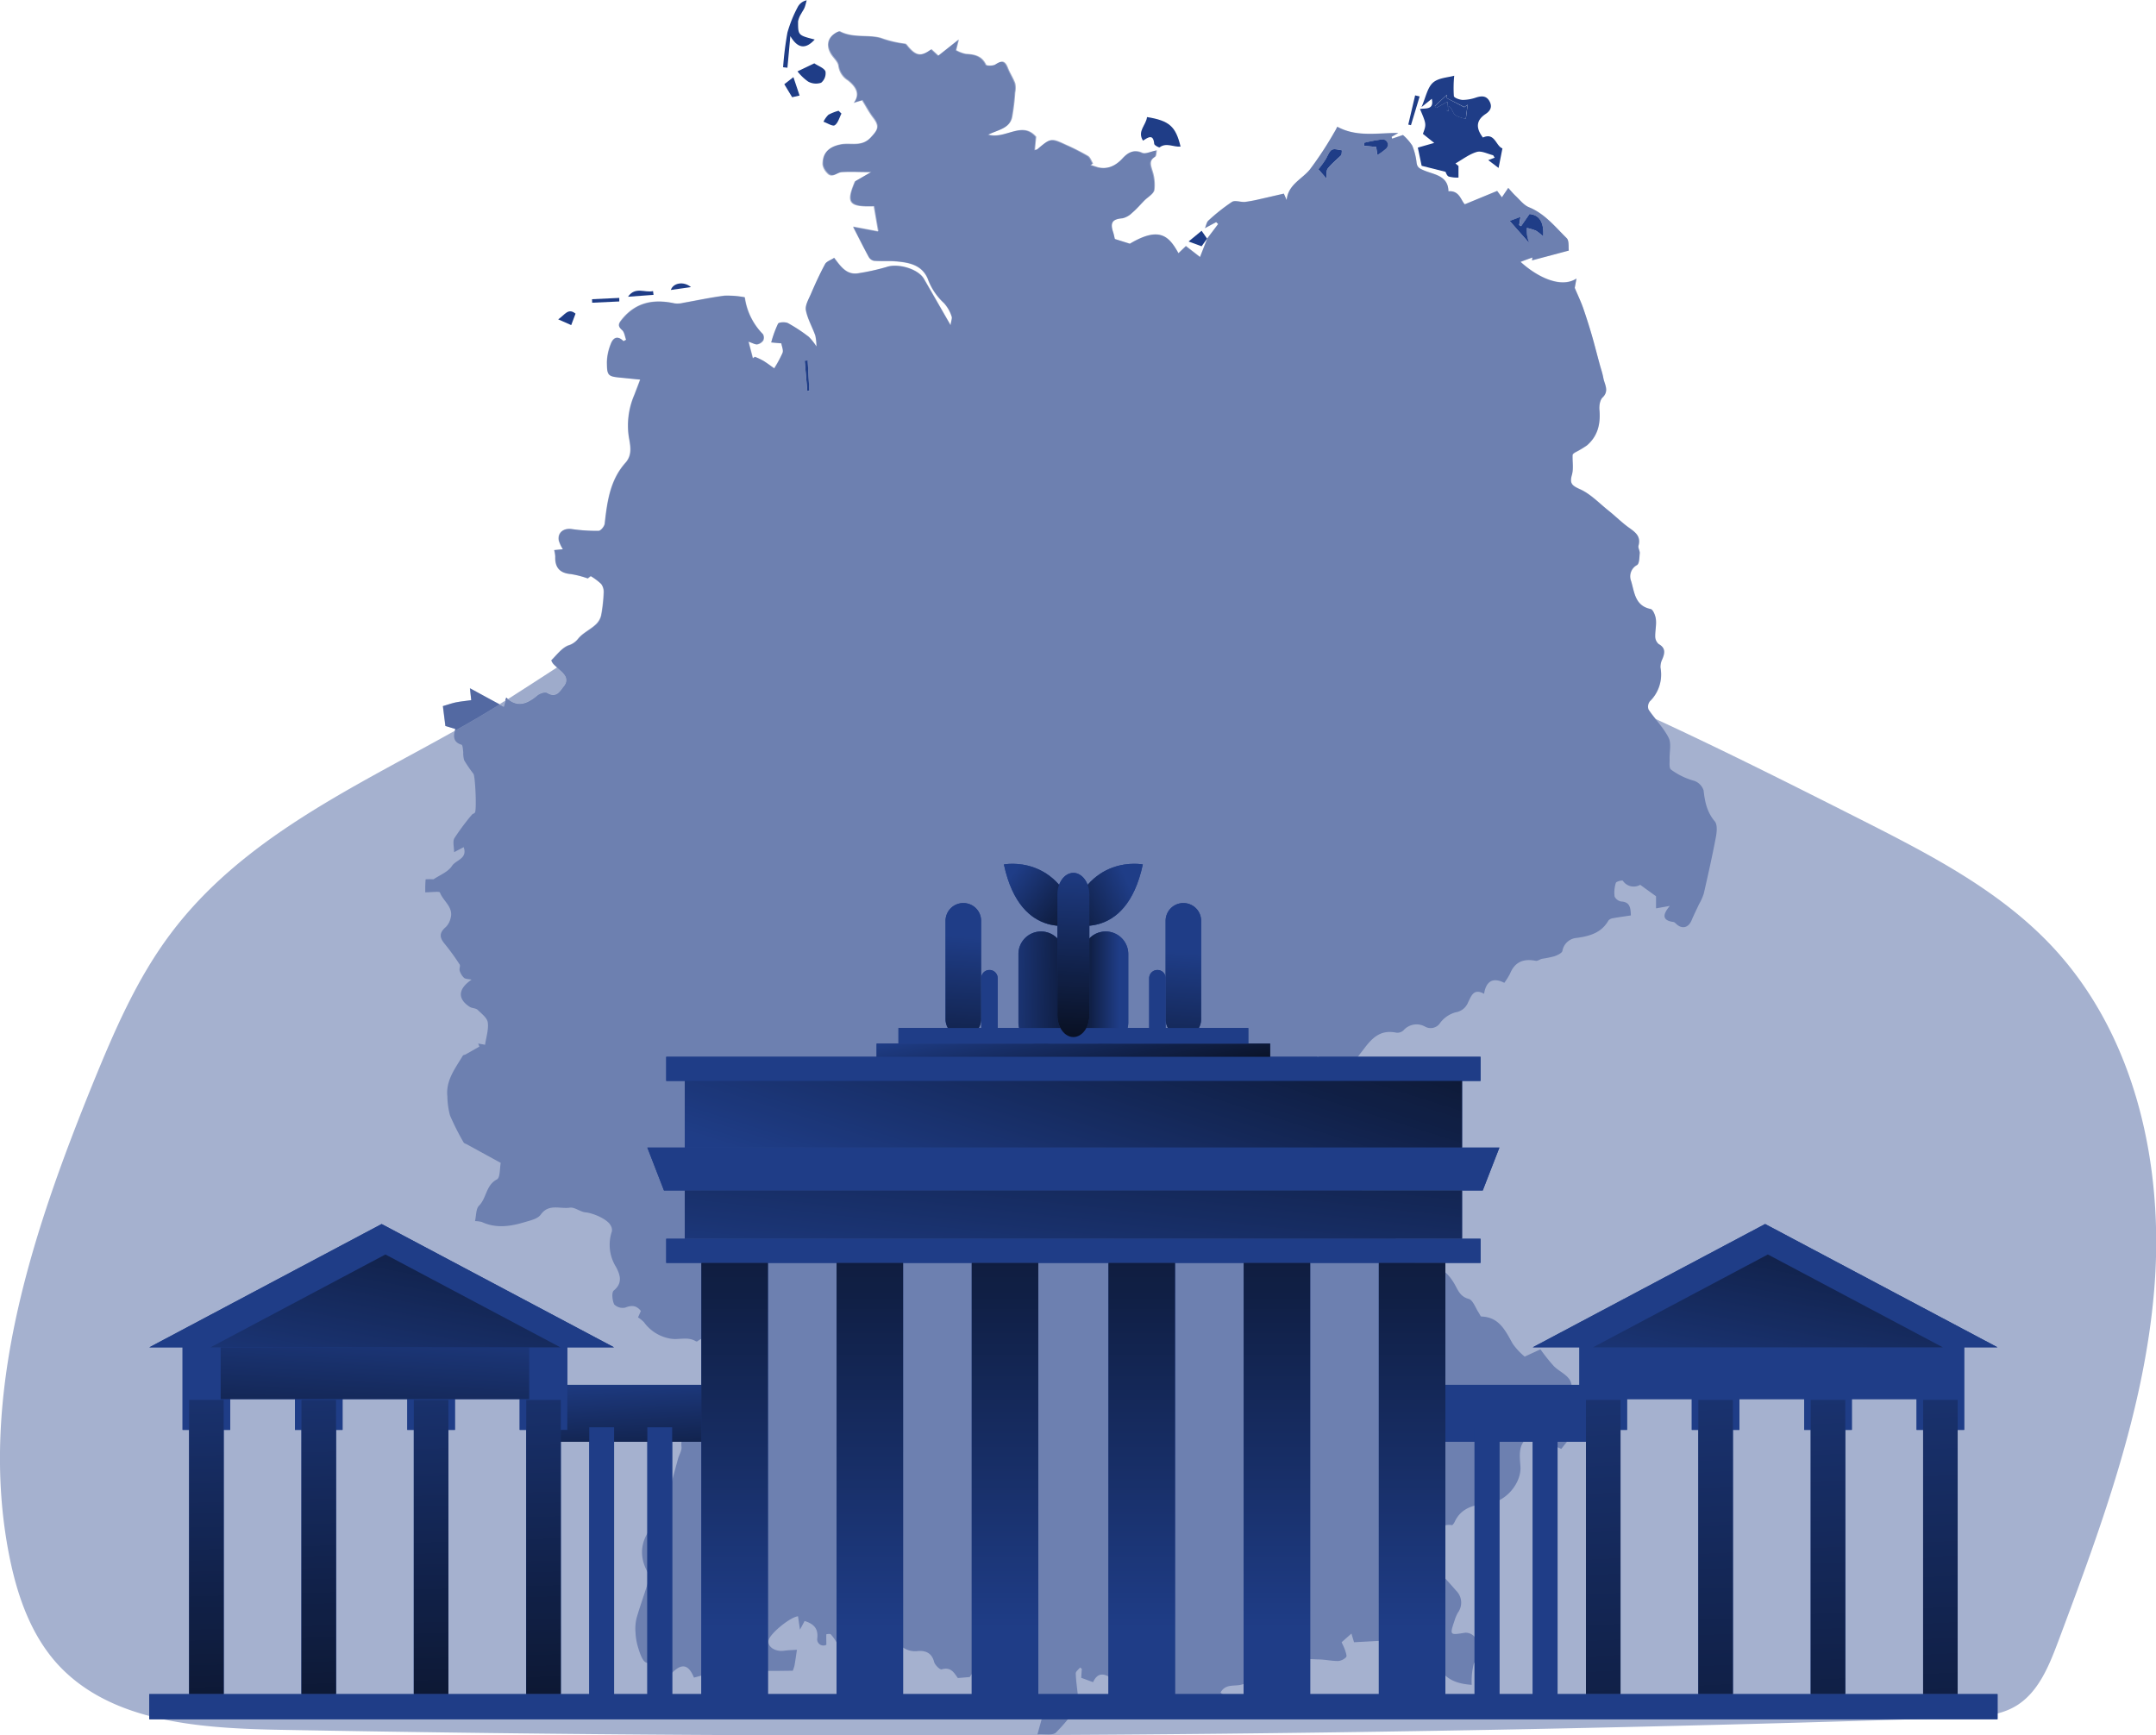 <svg id="Layer_1" data-name="Layer 1" xmlns="http://www.w3.org/2000/svg" xmlns:xlink="http://www.w3.org/1999/xlink" viewBox="0 0 496.87 399.98"><defs><linearGradient id="linear-gradient" x1="242.66" y1="216.52" x2="238.48" y2="273.19" gradientUnits="userSpaceOnUse"><stop offset="0" stop-color="#010101" stop-opacity="0"/><stop offset="0.95" stop-color="#010101"/></linearGradient><linearGradient id="linear-gradient-2" x1="293.09" y1="220.24" x2="288.92" y2="276.9" xlink:href="#linear-gradient"/><linearGradient id="linear-gradient-3" x1="278" y1="228.45" x2="263.62" y2="228.45" xlink:href="#linear-gradient"/><linearGradient id="linear-gradient-4" x1="250.45" y1="228.28" x2="280.1" y2="228.82" xlink:href="#linear-gradient"/><linearGradient id="linear-gradient-5" x1="253.34" y1="202.1" x2="276.95" y2="220.33" xlink:href="#linear-gradient"/><linearGradient id="linear-gradient-6" x1="280.35" y1="204.64" x2="254" y2="216.94" xlink:href="#linear-gradient"/><linearGradient id="linear-gradient-7" x1="147.35" y1="316.31" x2="149.69" y2="358.04" xlink:href="#linear-gradient"/><linearGradient id="linear-gradient-8" x1="45.57" y1="291.98" x2="50.84" y2="462.41" xlink:href="#linear-gradient"/><linearGradient id="linear-gradient-9" x1="71.44" y1="291.18" x2="76.71" y2="461.61" xlink:href="#linear-gradient"/><linearGradient id="linear-gradient-10" x1="97.31" y1="290.38" x2="102.58" y2="460.81" xlink:href="#linear-gradient"/><linearGradient id="linear-gradient-11" x1="123.19" y1="289.58" x2="128.46" y2="460.01" xlink:href="#linear-gradient"/><linearGradient id="linear-gradient-12" x1="87.24" y1="301.24" x2="83.29" y2="369.32" xlink:href="#linear-gradient"/><linearGradient id="linear-gradient-13" x1="443.2" y1="279.19" x2="455.49" y2="518.14" xlink:href="#linear-gradient"/><linearGradient id="linear-gradient-14" x1="417.37" y1="280.52" x2="429.66" y2="519.47" xlink:href="#linear-gradient"/><linearGradient id="linear-gradient-15" x1="391.54" y1="281.85" x2="403.84" y2="520.8" xlink:href="#linear-gradient"/><linearGradient id="linear-gradient-16" x1="365.7" y1="283.18" x2="378" y2="522.13" xlink:href="#linear-gradient"/><linearGradient id="linear-gradient-17" x1="237.32" y1="286.46" x2="272.46" y2="175.18" xlink:href="#linear-gradient"/><linearGradient id="linear-gradient-18" x1="244.47" y1="306.18" x2="256.77" y2="194.91" xlink:href="#linear-gradient"/><linearGradient id="linear-gradient-19" x1="169.31" y1="376.02" x2="169.31" y2="209.11" xlink:href="#linear-gradient"/><linearGradient id="linear-gradient-20" x1="200.46" y1="376.02" x2="200.46" y2="209.11" xlink:href="#linear-gradient"/><linearGradient id="linear-gradient-21" x1="231.61" y1="376.02" x2="231.61" y2="209.11" xlink:href="#linear-gradient"/><linearGradient id="linear-gradient-22" x1="325.43" y1="376.02" x2="325.43" y2="209.11" xlink:href="#linear-gradient"/><linearGradient id="linear-gradient-23" x1="294.28" y1="376.02" x2="294.28" y2="209.11" xlink:href="#linear-gradient"/><linearGradient id="linear-gradient-24" x1="263.12" y1="376.02" x2="263.12" y2="209.11" xlink:href="#linear-gradient"/><linearGradient id="linear-gradient-25" x1="244.65" y1="231.19" x2="251.68" y2="263.69" xlink:href="#linear-gradient"/><linearGradient id="linear-gradient-26" x1="84.78" y1="331.72" x2="104.11" y2="230.69" xlink:href="#linear-gradient"/><linearGradient id="linear-gradient-27" x1="403.38" y1="331.72" x2="422.7" y2="230.69" xlink:href="#linear-gradient"/><linearGradient id="linear-gradient-28" x1="268.52" y1="199.7" x2="265.67" y2="255.71" xlink:href="#linear-gradient"/></defs><title>Germany</title><path d="M135.2,163l1.31-.84c-.13.53-.25,1-.35,1.37C135.85,163.37,135.51,163.21,135.2,163Z" transform="translate(-20.08 -0.68)" fill="#1f3d87" opacity="0.43" style="isolation:isolate"/><path d="M150,158.81c-.94,1.22-1.75,2.81-3.84,1.53-.47-.28-1.69.12-2.25.59-2.15,1.78-4.33,2.84-6.77.88,3.84-2.44,7.61-4.9,11.33-7.31.22.22.47.41.68.63C150.27,156.16,151.2,157.28,150,158.81Z" transform="translate(-20.08 -0.68)" fill="#1f3d87" opacity="0.43" style="isolation:isolate"/><g id="VaARhh"><path d="M136.73,161.46a6.78,6.78,0,0,1-.22.72l.62-.37A4.17,4.17,0,0,1,136.73,161.46Zm-8,.59c-1.25.19-2.37.29-3.47.5s-2,.57-3.09.88c.16,1.31.35,2.84.57,4.58.59.16,1.37.41,2.27.66,0,.12-.06.28-.09.4.53-.28,1.06-.56,1.59-.87,3-1.68,5.9-3.43,8.74-5.18-2.19-1.18-4.34-2.34-6.84-3.71C128.52,160.68,128.61,161.34,128.68,162.05Z" transform="translate(-20.08 -0.68)" fill="#1f3d87" opacity="0.6"/><path d="M493.19,219c-12.23-13.14-28.61-21.5-44.62-29.61-15.44-7.8-31.07-15.67-46.92-23-.59-.72-1.16-1.46-1.66-2.21a2,2,0,0,1,.29-1.88,8.59,8.59,0,0,0,2.46-7.76,4.13,4.13,0,0,1,.44-2c.56-1.37.78-2.53-.85-3.43a2.41,2.41,0,0,1-.81-1.72c0-1.34.32-2.71.16-4-.09-.88-.66-2.28-1.22-2.37-3.62-.75-3.71-3.9-4.49-6.46a2.91,2.91,0,0,1,1.37-3.68c.56-.35.53-1.81.63-2.75,0-.56-.44-1.22-.28-1.72.59-2.24-.85-3.18-2.34-4.24s-3-2.59-4.59-3.84c-2.15-1.71-4.12-3.83-6.55-4.93-1.87-.84-2.44-1.31-1.87-3.34.4-1.4.09-3,.15-4.55,0-.22.38-.47.63-.62a25.6,25.6,0,0,0,2.65-1.56c2.46-2.1,3.15-4.84,2.93-8a4.19,4.19,0,0,1,.62-3c1.69-1.56.53-3,.25-4.55-.18-1.09-.56-2.12-.84-3.21-.59-2.1-1.12-4.25-1.71-6.34s-1.35-4.4-2.09-6.58c-.54-1.53-1.25-3-1.94-4.65l.41-2.15c-3.62,2.37-9.18-.44-12.89-3.84.84-.34,1.81-.69,2.72-1,0,.28-.07.65-.07.65,2.72-.71,5.46-1.43,8.46-2.24-.1-.78.12-2.28-.5-2.87-2.65-2.62-5-5.62-8.67-7.12-1.22-.5-2.13-1.74-3.16-2.68-.56-.56-1.09-1.18-1.62-1.78-.44.66-.9,1.31-1.46,2.16-.35-.47-.78-1.07-1.1-1.47l-7.45,3.09c-.91-.91-1.22-3.22-3.78-3-.06-3.65-3.31-3.84-5.62-4.8-1.06-.47-1.56-.69-1.71-1.81a15.23,15.23,0,0,0-1-3.93,11.86,11.86,0,0,0-2.15-2.44l-2.5.85c0-.13-.09-.29-.12-.41.4-.25.84-.47,1.56-.91-4.93,0-9.58,1-14.07-1.43a14.15,14.15,0,0,1-.75,1.37,79.13,79.13,0,0,1-5.59,8.52c-1.87,2.25-5,3.46-5.33,7-.22-.47-.41-1-.66-1.47l-5.43,1.25a34.65,34.65,0,0,1-3.52.66c-1,.09-2.28-.44-3,0a44.17,44.17,0,0,0-5.43,4.3c-.4.35-.5,1.09-.78,1.75,1-.56,1.81-1,2.59-1.4a5.88,5.88,0,0,0,.44.43c-.84,1.13-1.65,2.19-2.5,3.31v0c-.56,1.41-1.12,2.87-1.68,4.28l-3.25-2.53L291.67,59c-2.16-3.87-4.31-6.27-11.2-2.18L277,55.75c-.12-.43-.21-1-.4-1.59-.75-2.24-.16-3,2.15-3.18A4.82,4.82,0,0,0,281,49.73c1-.84,1.78-1.84,2.65-2.74s2.15-1.53,2.34-2.47a10.63,10.63,0,0,0-.5-4.52c-.37-1.25-.78-2.25.62-3.12.35-.19.28-1,.41-1.5-1.34.25-2.59.94-3.37.56-2-.9-3.37.1-4.4,1.22-1.62,1.78-3.46,2.65-5.74,2.15-.56-.18-1.12-.37-1.69-.53a3.39,3.39,0,0,1,.5-.34c-.37-.59-.62-1.44-1.15-1.75a46.88,46.88,0,0,0-5-2.56c-3.56-1.59-3.56-1.59-6.68,1.06-.09.07-.22.07-.56.13.09-1.06.19-2,.28-3.06-3.18-3.74-7.05.66-11-.5,2.37-1.15,4.9-1.4,5.49-4a48.4,48.4,0,0,0,.68-5.68,5.21,5.21,0,0,0,0-2.12c-.43-1.22-1.18-2.34-1.65-3.56-.65-1.65-1.34-1.81-2.84-.81-.53.34-2.06.34-2.21.06-1-2.06-2.66-2.37-4.65-2.49a7,7,0,0,1-2.22-.85l.6-2.46-4.68,3.71c-.69-.59-1.16-1.06-1.63-1.46-2.34,1.71-3.46,1.56-5.3-.57-.22-.28-.5-.71-.78-.71a24.53,24.53,0,0,1-5.62-1.35c-3-.81-6.36.07-9.33-1.49-.25-.1-.71.15-1,.34-1.87,1.12-2.21,3-.93,5,.56.84,1.5,1.65,1.62,2.56a4.64,4.64,0,0,0,2.18,3.37c2.25,1.78,2.66,3.43,1.35,5.18l1.93-.59c.91,1.46,1.59,2.77,2.47,3.93,1.62,2.09,1.18,2.84-.57,4.71-2.12,2.24-4.64,1.09-7,1.59-2.53.53-4.09,1.87-4,4.62a3.69,3.69,0,0,0,1,1.87c1.16,1.37,2.22-.06,3.34-.16,2.06-.15,4.15,0,6.77,0l-3.68,2.12c-2.09,4.93-1.47,5.93,4.37,5.74.31,1.78.62,3.62,1,5.84L216.66,53c1.41,2.71,2.47,4.86,3.62,6.95a1.81,1.81,0,0,0,1.22.88c1.56.12,3.15,0,4.71.09,3.09.25,6.21.69,7.64,4a14.2,14.2,0,0,0,3.75,5.64,8.48,8.48,0,0,1,1.78,3.09c.15.41-.13,1-.25,2-2.31-4-4.22-7.33-6.15-10.67-1.37-2.34-6-3.62-8.58-2.75a53.31,53.31,0,0,1-6.33,1.44c-2.87.59-4.25-1.53-5.78-3.53-.81.53-1.74.81-2.09,1.44-1.21,2.24-2.27,4.55-3.27,6.89-.53,1.22-1.34,2.59-1.16,3.72.38,2,1.5,3.9,2.19,5.86a12.6,12.6,0,0,1,.28,2.47,14.27,14.27,0,0,0-1.75-2.22,37.77,37.77,0,0,0-4.8-3.15c-.6-.31-2.1-.25-2.31.12a26.31,26.31,0,0,0-1.56,4.31c1.15.13,1.74.16,2.34.22.09.72.5,1.56.28,2.18a31.07,31.07,0,0,1-1.87,3.62c-.85-.59-1.66-1.21-2.53-1.74a12.75,12.75,0,0,0-1.94-.91,4.52,4.52,0,0,0-.46.34c-.29-1.15-.6-2.31-1-3.83,1,.34,1.53.68,2,.62a2.23,2.23,0,0,0,1.38-.9,1.65,1.65,0,0,0-.07-1.47,14.92,14.92,0,0,1-4.18-8.49,21,21,0,0,0-4.58-.37c-3.22.4-6.4,1.09-9.58,1.65a5.47,5.47,0,0,1-2,.13c-4.71-1-8.83-.35-12.07,3.62-.85,1-1.19,1.52-.07,2.52.57.5.66,1.5.94,2.25-.22.09-.41.22-.59.31-1.41-1.4-2.41-.78-2.94.63a12.85,12.85,0,0,0-.9,4.11c0,3.34.22,3.4,3.62,3.72,1.5.15,3,.31,4.05.4-.49,1.34-.93,2.47-1.37,3.59a17.79,17.79,0,0,0-1.28,9.36c.35,2.12,1,4.34-.75,6.24-3.55,4-4.21,9-4.77,14-.06.62-.91,1.65-1.4,1.68a39.87,39.87,0,0,1-6.18-.43c-1.91-.28-3.31.84-3,2.65a7.46,7.46,0,0,0,.94,2l-2,.19a6,6,0,0,1,.25,1.5c-.09,2.59,1.09,3.84,3.62,4.06a21.23,21.23,0,0,1,3.87,1,8.16,8.16,0,0,1,.69-.53,13.91,13.91,0,0,1,2.4,1.8,3.13,3.13,0,0,1,.59,2,37.61,37.61,0,0,1-.59,5.27,4.17,4.17,0,0,1-1.31,2.16c-1.28,1.15-3,1.93-4.06,3.24a4.57,4.57,0,0,1-2.28,1.53c-1.49.62-2.62,2.15-3.83,3.37-.1.06.25.69.5.94a9.47,9.47,0,0,0,.81.74c.22.22.47.41.68.63,1.13,1,2.06,2.15.85,3.68-.94,1.22-1.75,2.81-3.84,1.53-.47-.28-1.69.12-2.25.59-2.15,1.78-4.33,2.84-6.77.88l-.62.37c-.13.53-.25,1-.35,1.37-.31-.18-.65-.34-1-.53-2.84,1.75-5.74,3.5-8.74,5.18-.53.31-1.06.59-1.59.87-23.43,13.14-49.08,24.81-65.55,46.87-7.74,10.33-12.89,22.31-17.76,34.22-14.13,34.76-26.67,72.42-19.31,109.21,1.78,8.89,4.84,17.78,10.86,24.55C45.37,397.65,66,399,84.43,399.36q193.48,3.61,387-2.77c4.56-.16,9.36-.38,13.29-2.75,5.09-3.09,7.52-9.08,9.64-14.69,9.89-26.4,19.88-53.23,22.19-81.34S512.41,239.65,493.19,219ZM370.54,50.67c-.12.75-.22,1.34-.31,1.9a4.5,4.5,0,0,0,.44.22c.62-.9,1.21-1.81,1.9-2.81,2.22.22,3.4,1.87,3.15,5.18A10.63,10.63,0,0,0,374,53.85a10.77,10.77,0,0,0-2.09-.62c0,.62,0,1.25.09,1.87a11.13,11.13,0,0,0,.47,1.62c-1.69-1.9-3.12-3.59-4.5-5.11Zm-32-17.85a1.2,1.2,0,0,1,.94,2.09,9.39,9.39,0,0,1-2,1.5c-.12-.94-.22-1.59-.28-1.87-1.12-.1-2-.19-2.78-.25a5.08,5.08,0,0,0,0-.69A33.17,33.17,0,0,1,338.53,32.82Zm-12.82,4.37c1.18-2.34,1.15-2.37,3.65-1.87-.1.44,0,1-.28,1.25-1,1-2.13,1.87-3,3-.37.44-.19,1.31-.28,2.28-.59-.66-1.28-1.41-1.9-2.12A19.25,19.25,0,0,0,325.71,37.19ZM206.21,83.8c.12,2.31.25,4.65.37,7l-.46,0c-.19-2.34-.38-4.64-.6-7C205.77,83.84,206,83.8,206.21,83.8Z" transform="translate(-20.08 -0.68)" fill="#1f3d87" opacity="0.4" style="isolation:isolate"/><path d="M298.3,55.66l2.52-3.32-.46-.44-2.59,1.38c.29-.66.39-1.38.8-1.74a44.47,44.47,0,0,1,5.42-4.3c.71-.46,2,.07,3,0a30.32,30.32,0,0,0,3.52-.67c1.77-.38,3.53-.81,5.44-1.24l.66,1.47c.33-3.53,3.45-4.76,5.31-7a83.51,83.51,0,0,0,5.61-8.52c.31-.48.55-1,.74-1.37,4.5,2.44,9.13,1.41,14.07,1.44l-1.56.89.13.42,2.5-.84a11.73,11.73,0,0,1,2.13,2.44,14.06,14.06,0,0,1,1,3.91c.15,1.14.66,1.35,1.71,1.8,2.31,1,5.58,1.18,5.64,4.81,2.55-.19,2.86,2.1,3.76,3l7.46-3.07,1.1,1.47L367.67,44c.54.59,1.05,1.23,1.64,1.78,1,.94,1.92,2.19,3.14,2.68,3.65,1.49,6,4.49,8.68,7.1.62.62.38,2.1.5,2.88l-8.48,2.27.07-.66-2.71,1c3.73,3.43,9.26,6.24,12.88,3.85L383,67.06c.69,1.63,1.4,3.11,1.94,4.64.76,2.17,1.44,4.37,2.08,6.58s1.15,4.23,1.72,6.35c.29,1.06.67,2.11.86,3.19.28,1.51,1.44,3-.25,4.56-.61.57-.71,2-.64,3,.24,3.15-.45,5.9-2.93,8a22.47,22.47,0,0,1-2.64,1.58c-.25.15-.62.4-.63.62-.07,1.53.24,3.15-.16,4.57-.57,2,0,2.49,1.88,3.34,2.43,1.08,4.41,3.19,6.55,4.9,1.55,1.25,3,2.68,4.58,3.84s2.94,2,2.33,4.25c-.13.5.34,1.15.29,1.71-.09,1-.07,2.41-.63,2.75a3,3,0,0,0-1.36,3.7c.78,2.56.88,5.68,4.5,6.43.56.12,1.12,1.52,1.21,2.37.15,1.33-.2,2.7-.15,4a2.27,2.27,0,0,0,.81,1.7c1.61.91,1.41,2.07.84,3.46a3.94,3.94,0,0,0-.43,2,8.63,8.63,0,0,1-2.46,7.75,2,2,0,0,0-.3,1.9c1.48,2.2,3.44,4.13,4.62,6.47.68,1.36.16,3.3.23,5,0,.8-.13,2,.31,2.33a16.24,16.24,0,0,0,5.37,2.6,3.46,3.46,0,0,1,2.15,2.21c.29,2.63.78,5,2.57,7.12.64.75.49,2.42.27,3.59-.83,4.38-1.81,8.75-2.81,13.1a12.15,12.15,0,0,1-1.09,2.42c-.57,1.23-1.18,2.44-1.7,3.69-.71,1.71-2.16,2.11-3.47.91-.22-.2-.46-.47-.72-.51-2.49-.34-2.65-1.56-.83-3.71l-3.18.57v-2.79l-3.65-2.64a3,3,0,0,1-4-.94c-.13-.17-1.52.17-1.61.49a7.19,7.19,0,0,0-.29,3.15,2.08,2.08,0,0,0,1.55,1.15c2,.12,2.14,1.46,2.2,3.21-1.37.21-2.73.38-4.07.63a1.68,1.68,0,0,0-1.1.54c-1.62,2.82-4.24,3.58-7.24,4a3.63,3.63,0,0,0-3.37,3c-.1.53-1.18,1-1.89,1.25a23.69,23.69,0,0,1-2.81.57c-.49.11-1,.55-1.43.47-2.76-.55-4.8.18-5.93,2.94a15.63,15.63,0,0,1-1.33,2.13c-2.45-1.25-4.17-.58-4.66,2.53-2.49-1.4-3,.69-3.67,1.93a3.67,3.67,0,0,1-2.86,2.33A6.73,6.73,0,0,0,352,236.4a2.6,2.6,0,0,1-3.54.87,4,4,0,0,0-4.93.88,2.11,2.11,0,0,1-1.59.55c-3.38-.71-5.31.79-7.34,3.47-1.82,2.42-3.77,4.5-4.05,7.68,0,.37-.76.79-1.25,1-.15.05-.73-.6-.84-1-.42-1.59-.45-3.38-2.7-3.68-.29,0-.4-.94-.74-1.29a5.62,5.62,0,0,0-1.31-.76,8.87,8.87,0,0,0-.48,1.16c-.11.41,0,.93-.2,1.25-1,1.41-.28,2.31.94,2.89a3.66,3.66,0,0,1,2.22,3.81,2.36,2.36,0,0,0,.71,1.7c2.26,1.85,4.63,3.58,6.92,5.41a2.57,2.57,0,0,1,.76,1.34c.29,1.25.83,2,2.27,2,.37,0,1.12.95,1,1.21a42.8,42.8,0,0,1-1.86,3.94c-.18.37-.55.84-.45,1.11.49,1.29-.09,1.89-1.13,2.53a2.08,2.08,0,0,0-.86,1.76,3.16,3.16,0,0,0,1.62,1.83,8.1,8.1,0,0,1,4.72,6.14,5.31,5.31,0,0,0,1.69,2.57c.09,2.28.73,4.25,3.14,5.31a2,2,0,0,1,1,.9c.94,2.08,2.17,2.64,4.61,2.13,2.15-.45,3.79,1.55,4.87,3.36.88,1.46,1.26,3,3.35,3.58,1,.27,1.57,2.09,2.33,3.2.2.3.39.85.61.86,4.14.14,5.53,3.3,7.22,6.29a15.05,15.05,0,0,0,2.75,2.95l3.63-1.68a43,43,0,0,0,3.07,3.86c1.12,1.13,2.79,1.83,3.64,3.11.69,1,.51,2.64.71,4,.15,1.05.3,2.11.46,3.17a6.89,6.89,0,0,1,.18,1.41c-.15,1.55-.38,3.1-.48,3.91l-2.78,3.49-6.71-3c-3.48,1.23-2.85,4.58-2.7,7.14.22,3.67-3.3,8.16-7.64,8.48-2.95.23-6,.93-7.49,4.14-.15.32-.49.84-.67.81-3.69-.6-3.81,3.62-6.26,4.73a3.6,3.6,0,0,0,.43,2.58c2.17,2.69,4.56,5.2,6.82,7.81a3.86,3.86,0,0,1,.43,5,8.48,8.48,0,0,0-.8,1.85c-1.16,3.47-1.14,3.4,2.5,2.82a2.8,2.8,0,0,1,2.32,1.21,9.32,9.32,0,0,1,.74,3.95c0,.71-.93,1.36-1.16,2.12a15.68,15.68,0,0,0-.45,3.07,15.47,15.47,0,0,0,0,1.67c-6.31-.44-8-3.36-9.61-9.76a21.07,21.07,0,0,1-3.55.18c-1.4-.16-2,.51-2.91,1.44-.56.58-2.3.42-3.3,0-.85-.33-1.39-1.45-1.84-2l-5.91.32-.6-2-2.26,2c.24.55.58,1.2.81,1.88.16.51.45,1.31.23,1.55a2.88,2.88,0,0,1-1.86.9c-1.52,0-3-.35-4.56-.37s-3.15-.31-4.17.38c-2.31,1.56-4.77.83-7.15,1.16-1.95.27-3.86.48-4.3,3.12-.09.57-1.7,1.14-2.67,1.27-1.54.21-3.2-.15-4.24,1.71l2,1.59c-2.84.95-4.89,3.18-8.15,2.49l1-2.07-9.59,2.49c-.23-2.82-.56-5-3.77-4.88l1-2c-1-.07-2-.46-2.51-.13-1.95,1.18-3.52.28-5-.72-1.82-1.23-3.28-1.47-4.35.83l-2.73-1,.13-2.06L269,385c-.37.47-1.06.95-1,1.41.06,1.84.36,3.67.54,5.51.06.63.32,1.46,0,1.85a43,43,0,0,1-5.12,6.24c-.76.69-2.54.28-4.25.41l1.29-4.67c-.85.26-1.24.41-1.65.5-1,.21-2,.39-3,.58a8,8,0,0,0-.16-2.7,15.89,15.89,0,0,0-2.07-3.09c-.4-.55-1.21-1-1.3-1.55-.26-1.53-1.06-1.92-2.38-1.47-1.5.51-2.44.39-3.15-1.34s-1.91-1.6-3.17.52l-2.75.23c-.78-1-1.49-2.67-3.74-2-.4.12-1.56-1-1.75-1.76-.55-2.11-2.08-2.62-3.82-2.45-2.3.24-3.74-1-5.25-2.36-2.18-2-4.46-3.89-6.69-5.83l-.6.76a36.75,36.75,0,0,0,3.9,2.86c1.78,1,1.77,2.66,2.37,4.12l-.49.52-8.1-4.24-.29.4c.5.58,1,1.15,1.58,1.8a17.17,17.17,0,0,1-1.85,1.39c-.73.41-1.54.7-2.31,1.05a16,16,0,0,0-.82-2.29,9.82,9.82,0,0,0-1.45-2.06c-.15-.17-1,0-1,0-.05.74,0,1.48,0,2.42a1.42,1.42,0,0,1-2.09-1.48c.25-2.28-.8-3.32-2.92-4l-1.07,2-.45-3.08c-1.84.19-6.47,4-6.78,5.54s1.59,2.67,3.53,2.4c1-.14,2-.15,3-.22-.19,1.21-.34,2.41-.56,3.61a7.53,7.53,0,0,1-.4,1.22c-2.37,0-4.59.1-6.8,0-1.17-.07-2.43,0-3.12-1.67-.25-.61-2.33-.92-3.35-.62-1.76.53-3.3,1.76-5,2.49a43.89,43.89,0,0,1-4.5,1.38c-1.26-3.08-2.8-3.32-5-1.15-2,2-3.94,1.81-5.23-.68l1.34-.61c.36-.17.7-.36,1.58-.82-1.78-.12-3.27.22-4-.38s-1.21-2.16-1.58-3.35a14,14,0,0,1-.58-3.41,10.34,10.34,0,0,1,.25-3.33c.77-2.7,1.76-5.34,2.55-8a3.57,3.57,0,0,0,.05-2.43c-2.38-4.29-1.47-8,1.62-11.5.65-.73.79-1.89,1.26-2.8s1.12-1.73,1.55-2.66a11.73,11.73,0,0,0,.52-2c.67-2.44,1.34-4.89,2-7.32.26-.92.89-1.85.8-2.72-.26-2.69,1.11-4.21,3.09-5.67,1.16-.85,1.85-2.31,2.87-3.37s2.26-2,3.38-3a6.64,6.64,0,0,0,1.68-1.71c1.1-2.25,2-4.58,3.13-7.09-1.57-.6-3.38-1.28-5.17-2a5.56,5.56,0,0,1-2-.95c-1-1-1.87-1.72-3.21-.63a.49.49,0,0,1-.43.09c-1.86-1.19-3.94-.28-5.88-.63a9.46,9.46,0,0,1-6.12-3.8,7.58,7.58,0,0,0-1.36-1.1l.66-1.48c-1-1.26-2.07-1.39-3.59-.78a2.77,2.77,0,0,1-2.56-.73c-.45-.91-.63-2.76-.1-3.2,2.17-1.78,1.42-3.74.5-5.46a9.64,9.64,0,0,1-.94-8.16,2,2,0,0,0-.29-1.4c-.71-1.4-4-2.84-5.79-3-1.24-.11-2.5-1.26-3.62-1.08-2.22.35-4.84-1-6.69,1.6-.66.95-2.31,1.33-3.58,1.7-3.3,1-6.65,1.56-10,0a7,7,0,0,0-1.57-.2c.3-1.28.2-2.83.92-3.55,1.77-1.76,1.56-4.71,4.13-6.06.78-.41.63-2.59.88-3.81l-7.8-4.27c-.26-.14-.64-.23-.76-.45a58.21,58.21,0,0,1-3.13-6.21,18,18,0,0,1-.61-4.39c-.39-3.73,1.84-6.48,3.57-9.4.1-.16.42-.16.61-.27,1.07-.59,2.13-1.2,3.2-1.81l-.28-.71,1.59.29c.26-1.8.85-3.54.62-5.16-.15-1.06-1.42-2-2.33-2.89-.44-.42-1.3-.35-1.84-.7-2.81-1.82-2.74-4.11.45-6.26-.76-.16-1.4-.12-1.75-.42a3.85,3.85,0,0,1-1-1.63c-.15-.43.2-1.1,0-1.43a52.2,52.2,0,0,0-3.44-4.75c-1.31-1.56-1.25-2.62.27-3.92a4.29,4.29,0,0,0,1.07-2c.74-2.56-1.7-3.92-2.45-5.93-.12-.33-1.86-.05-3.38-.05a28.84,28.84,0,0,1,.08-3,16.24,16.24,0,0,1,1.82,0c1.37-.94,3.33-1.67,4.25-3.08s3.64-1.64,2.7-4.33l-2.21,1.16c0-1.24-.37-2.48.08-3.24a54.08,54.08,0,0,1,4-5.37c.17-.22.55-.28.72-.51.43-.58.09-8.33-.34-8.94a32.67,32.67,0,0,1-2.14-3.13,6,6,0,0,1-.21-1.89c-.09-.59-.11-1.6-.4-1.69-2-.61-1.88-2-1.45-3.61L122.7,168l-.58-4.59c1.12-.32,2.09-.66,3.09-.87s2.21-.32,3.48-.5l-.33-2.73,7.79,4.24.59-2.11c2.62,2.46,4.89,1.36,7.17-.53.56-.46,1.76-.85,2.23-.57,2.11,1.26,2.91-.33,3.86-1.54,1.19-1.52.27-2.65-.86-3.68-.5-.46-1-.88-1.49-1.38-.25-.26-.59-.85-.51-.92,1.22-1.21,2.34-2.75,3.83-3.39a4.58,4.58,0,0,0,2.3-1.51c1-1.33,2.76-2.1,4-3.26a4.18,4.18,0,0,0,1.31-2.15,35.85,35.85,0,0,0,.59-5.28,3,3,0,0,0-.59-2,14.44,14.44,0,0,0-2.4-1.8l-.7.53a22,22,0,0,0-3.85-1c-2.52-.19-3.72-1.43-3.62-4a9.7,9.7,0,0,0-.24-1.5l2-.2a9.2,9.2,0,0,1-.94-2c-.34-1.81,1.09-2.93,3-2.65A38.7,38.7,0,0,0,158,123c.5,0,1.34-1,1.41-1.66.57-5,1.2-10,4.77-14,1.71-1.92,1.08-4.12.75-6.25a17.78,17.78,0,0,1,1.29-9.37l1.36-3.57c-1.05-.1-2.55-.27-4.05-.41-3.41-.3-3.59-.37-3.61-3.71a11.77,11.77,0,0,1,.9-4.11c.53-1.42,1.54-2,2.91-.63l.61-.32c-.3-.76-.38-1.75-.92-2.23-1.13-1-.8-1.54,0-2.55,3.26-3.94,7.37-4.65,12.08-3.61a5.43,5.43,0,0,0,2-.12c3.19-.56,6.36-1.26,9.57-1.66a22.54,22.54,0,0,1,4.6.37,14.88,14.88,0,0,0,4.17,8.49,1.56,1.56,0,0,1,.06,1.47,2.19,2.19,0,0,1-1.37.89c-.44.07-1-.28-2-.62l1,3.84.48-.35a18.9,18.9,0,0,1,1.93.91c.87.53,1.68,1.16,2.52,1.75A27.62,27.62,0,0,0,200.43,82c.22-.61-.17-1.44-.29-2.17l-2.33-.21a25.2,25.2,0,0,1,1.58-4.32c.22-.38,1.69-.45,2.31-.12a36.59,36.59,0,0,1,4.78,3.16,12.52,12.52,0,0,1,1.76,2.21A11.13,11.13,0,0,0,208,78c-.69-2-1.79-3.85-2.17-5.87-.2-1.13.62-2.51,1.14-3.7,1-2.34,2.07-4.68,3.28-6.92.34-.61,1.29-.9,2.1-1.43,1.52,2,2.9,4.12,5.78,3.51a49.24,49.24,0,0,0,6.31-1.4c2.56-.9,7.23.39,8.59,2.72,1.94,3.34,3.85,6.71,6.14,10.69.14-1.07.41-1.65.24-2a8.22,8.22,0,0,0-1.76-3.09,14.13,14.13,0,0,1-3.75-5.65c-1.42-3.3-4.54-3.75-7.64-4-1.57-.11-3.16,0-4.72-.11a1.81,1.81,0,0,1-1.22-.86c-1.15-2.1-2.22-4.25-3.61-7l5.88,1.1-1-5.83c-5.84.19-6.44-.81-4.36-5.74l3.69-2.13c-2.64,0-4.72-.11-6.79,0-1.12.08-2.18,1.5-3.33.13a3.68,3.68,0,0,1-1-1.86c-.14-2.74,1.43-4.1,4-4.63,2.29-.49,4.83.68,7-1.59,1.74-1.86,2.17-2.62.56-4.71-.89-1.15-1.56-2.46-2.47-3.92l-1.95.58c1.32-1.73.92-3.38-1.32-5.16a4.78,4.78,0,0,1-2.2-3.39c-.1-.9-1.05-1.71-1.61-2.56-1.29-1.92-.94-3.83.93-4.94.31-.18.8-.46,1-.34,3,1.56,6.37.68,9.35,1.48a25.23,25.23,0,0,0,5.61,1.34c.27,0,.55.46.78.73,1.83,2.12,3,2.26,5.29.55l1.62,1.49,4.7-3.72-.61,2.46a8,8,0,0,0,2.22.85c2,.1,3.7.42,4.67,2.5.13.28,1.66.28,2.21-.09,1.48-1,2.18-.83,2.83.84.47,1.21,1.23,2.31,1.67,3.54a5.13,5.13,0,0,1,0,2.1,49.19,49.19,0,0,1-.7,5.71c-.57,2.58-3.12,2.84-5.47,4,3.92,1.15,7.78-3.27,11,.51l-.29,3c.34-.08.49-.06.57-.13,3.12-2.64,3.13-2.66,6.68-1a53.12,53.12,0,0,1,5,2.54c.54.33.77,1.15,1.15,1.75l-.5.34,1.68.53c2.27.52,4.11-.37,5.74-2.14,1.05-1.13,2.43-2.12,4.4-1.22.78.36,2-.3,3.38-.55-.11.46-.06,1.29-.4,1.5-1.4.88-1,1.85-.64,3.1a10.36,10.36,0,0,1,.49,4.52c-.17.94-1.51,1.65-2.32,2.48S282,48.89,281,49.72A4.53,4.53,0,0,1,278.79,51c-2.31.19-2.9,1-2.17,3.2.18.56.29,1.15.4,1.58l3.44,1.1c6.89-4.1,9.06-1.69,11.2,2.19l1.73-1.62,3.25,2.51,1.7-4.34Zm74.2,1.06a14.27,14.27,0,0,1-.45-1.63c-.08-.62-.07-1.25-.1-1.87a12.15,12.15,0,0,1,2.1.63,10.59,10.59,0,0,1,1.67,1.32c.24-3.33-1-5-3.16-5.17l-1.89,2.81-.45-.25c.09-.56.18-1.13.31-1.9l-2.5.93Zm-48.59-17,1.89,2.11c.09-1-.09-1.84.28-2.29.87-1.09,2-1.94,3-3,.24-.26.19-.8.28-1.22-2.5-.5-2.46-.48-3.64,1.86A20.39,20.39,0,0,1,323.91,39.7Zm13.61-3.29a12,12,0,0,0,2-1.48,1.22,1.22,0,0,0-1-2.11,35.91,35.91,0,0,0-4.09.77v.69l2.79.27ZM206.13,90.82l.47,0c-.13-2.34-.25-4.67-.38-7l-.69.06Z" transform="translate(-20.08 -0.68)" fill="#1f3d87" opacity="0.42"/><path d="M361.83,32.38c2.77-1.27,3,2,4.5,2.5-.31,1.56-.58,2.94-.89,4.51l-2.38-1.81,1.49-.56c-.32-.47-.34-.56-.39-.57-1.26-.3-2.65-1.07-3.74-.75-1.75.51-3.29,1.73-4.92,2.65l.7.58v2.68a7.48,7.48,0,0,1-2.25-.24c-.44-.19-.65-.93-.74-1.09l-5.5-1.39c-.3-1.43-.61-2.92-.88-4.19l3.78-1.08L348,31.53c.82-2.21.82-2.21-.67-5.73,1.32-.23,3.29.27,2.72-2.35l-2.37,1.91c1-2.31,1.36-4.48,2.63-5.62s3.44-1.18,4.91-1.61a27.93,27.93,0,0,0-.08,4.7c.06.4,1.33.86,2.05.88a9.77,9.77,0,0,0,3.06-.55c1.28-.41,2.38-.45,3.1.86s.18,2.25-1,3C360.29,28.43,360.15,30.17,361.83,32.38Zm-8.3-9.07,0-.79-2.79,2.6.35.42,2.58-1.45-.11,2.13.38,0c0-.37,0-.75.05-1.13.8.62.9,1.61,1.45,2.09a7.09,7.09,0,0,0,2.46.85l.41-3.22-.76.54Z" transform="translate(-20.08 -0.68)" fill="#1f3d87"/><path d="M284.42,27.66c5.15.83,6.62,2.16,7.73,6.8-1.59.18-3.25-1-4.81.17-.15.12-1.24-.47-1.26-.78-.21-2.36-1.36-1.54-2.59-.76C282.11,30.9,284.23,29.5,284.42,27.66Z" transform="translate(-20.08 -0.68)" fill="#1f3d87"/><path d="M207.84,9.79C205.81,12,204,12,202.22,9c-.27,3-.47,5.12-.67,7.29l-1-.11a76.49,76.49,0,0,1,1-8,29.61,29.61,0,0,1,2.44-6,3,3,0,0,1,2-1.43c-.16.56-.27,1.13-.48,1.66s-.53.92-.77,1.4A5.12,5.12,0,0,0,204,5.61C204,8.81,204,8.81,207.84,9.79Z" transform="translate(-20.08 -0.68)" fill="#1f3d87"/><path d="M207.74,15.28c1,.66,2.27,1.07,2.58,1.87a2.82,2.82,0,0,1-1,2.6,3.74,3.74,0,0,1-3-.27,11.54,11.54,0,0,1-2.45-2.35Z" transform="translate(-20.08 -0.68)" fill="#1f3d87"/><path d="M214,26.86c-.49.93-.78,2.18-1.55,2.69-.48.31-1.7-.5-2.59-.81A5.64,5.64,0,0,1,211,27.13a10.65,10.65,0,0,1,2.34-.92Z" transform="translate(-20.08 -0.68)" fill="#1f3d87"/><path d="M202.93,18.46l1.42,4.24-1.71.39-1.81-3Z" transform="translate(-20.08 -0.68)" fill="#1f3d87"/><path d="M298.34,55.59,297,57.44l-3-1.1,3-2.47c.42.6.83,1.2,1.25,1.79Z" transform="translate(-20.08 -0.68)" fill="#1f3d87"/><path d="M151.72,75.61l-3-1.33c1.52-1,2.28-2.73,4-1.31Z" transform="translate(-20.08 -0.68)" fill="#1f3d87"/><path d="M170.69,68.64l-5.88.43c1.69-2.42,3.86-.86,5.77-1.3Z" transform="translate(-20.08 -0.68)" fill="#1f3d87"/><path d="M347.25,22.91l-2,6.62-.62-.14,1.58-6.73Z" transform="translate(-20.08 -0.68)" fill="#1f3d87"/><path d="M156.52,69.64l6.28-.3,0,.82-6.25.29Z" transform="translate(-20.08 -0.68)" fill="#1f3d87"/><path d="M179.32,66.85l-4.64.66C175.22,65.87,177.65,65.44,179.32,66.85Z" transform="translate(-20.08 -0.68)" fill="#1f3d87"/><path d="M372.5,56.72,368,51.59l2.5-.93c-.13.77-.22,1.34-.31,1.9l.45.25L372.56,50c2.21.19,3.4,1.84,3.16,5.17a10.59,10.59,0,0,0-1.67-1.32,12.15,12.15,0,0,0-2.1-.63c0,.62,0,1.25.1,1.87A14.27,14.27,0,0,0,372.5,56.72Z" transform="translate(-20.08 -0.68)" fill="#1f3d87"/><path d="M323.91,39.7a20.39,20.39,0,0,0,1.8-2.51c1.18-2.34,1.14-2.36,3.64-1.86-.09.42,0,1-.28,1.22-1,1-2.12,1.88-3,3-.37.45-.19,1.34-.28,2.29Z" transform="translate(-20.08 -0.68)" fill="#1f3d87"/><path d="M337.52,36.41l-.29-1.86-2.79-.27v-.69a35.91,35.91,0,0,1,4.09-.77,1.22,1.22,0,0,1,1,2.11A12,12,0,0,1,337.52,36.41Z" transform="translate(-20.08 -0.68)" fill="#1f3d87"/><path d="M206.13,90.82l-.6-7,.69-.06c.13,2.34.25,4.67.38,7Z" transform="translate(-20.08 -0.68)" fill="#1f3d87"/><path d="M353.53,23.31l4,2.08.76-.54-.41,3.22a7.09,7.09,0,0,1-2.46-.85c-.55-.48-.65-1.47-1.45-2.09,0,.38,0,.76-.05,1.13l-.38,0,.11-2.13-2.58,1.45-.35-.42,2.79-2.6Z" transform="translate(-20.08 -0.68)" fill="#1f3d87"/></g><path d="M246.18,235.58a4.08,4.08,0,0,1-4.09,4.09h0a4.09,4.09,0,0,1-4.1-4.09V212.9a4.09,4.09,0,0,1,4.1-4.08h0a4.07,4.07,0,0,1,4.09,4.08Z" transform="translate(-20.08 -0.68)" fill="#1f3d87"/><path d="M250,239.05a1.89,1.89,0,0,1-1.89,1.89h0a1.89,1.89,0,0,1-1.89-1.89V226.13a1.89,1.89,0,0,1,1.89-1.89h0a1.89,1.89,0,0,1,1.89,1.89Z" transform="translate(-20.08 -0.68)" fill="#1f3d87"/><path d="M288.71,235.58a4.08,4.08,0,0,0,4.09,4.09h0a4.08,4.08,0,0,0,4.09-4.09V212.9a4.08,4.08,0,0,0-4.09-4.08h0a4.08,4.08,0,0,0-4.09,4.08Z" transform="translate(-20.08 -0.68)" fill="#1f3d87"/><path d="M284.92,239.05a1.9,1.9,0,0,0,1.9,1.89h0a1.89,1.89,0,0,0,1.89-1.89V226.13a1.89,1.89,0,0,0-1.89-1.89h0a1.9,1.9,0,0,0-1.9,1.89Z" transform="translate(-20.08 -0.68)" fill="#1f3d87"/><path d="M271.13,234.7c0,2.75-1.65,5-3.68,5h0c-2,0-3.68-2.22-3.68-5V206.86c0-2.75,1.65-5,3.68-5h0c2,0,3.68,2.23,3.68,5Z" transform="translate(-20.08 -0.68)" fill="#1f3d87"/><path d="M269.69,236.33a5.2,5.2,0,0,0,5.2,5.21h0a5.21,5.21,0,0,0,5.21-5.21V220.57a5.2,5.2,0,0,0-5.21-5.2h0a5.2,5.2,0,0,0-5.2,5.2Z" transform="translate(-20.08 -0.68)" fill="#1f3d87"/><path d="M265.2,236.33a5.2,5.2,0,0,1-5.2,5.21h0a5.21,5.21,0,0,1-5.21-5.21V220.57a5.2,5.2,0,0,1,5.21-5.2h0a5.2,5.2,0,0,1,5.2,5.2Z" transform="translate(-20.08 -0.68)" fill="#1f3d87"/><path d="M268.55,213.55s-13.18,4.69-17.11-13.63C251.44,199.92,264.4,197.32,268.55,213.55Z" transform="translate(-20.08 -0.68)" fill="#1f3d87"/><path d="M266.35,213.55s13.18,4.69,17.1-13.63C283.45,199.92,270.49,197.32,266.35,213.55Z" transform="translate(-20.08 -0.68)" fill="#1f3d87"/><rect x="127.46" y="319.18" width="40.84" height="13.12" fill="#1f3d87"/><rect x="135.8" y="328.96" width="5.72" height="64.39" fill="#1f3d87"/><rect x="149.19" y="328.96" width="5.72" height="64.39" fill="#1f3d87"/><rect x="326.44" y="319.18" width="40.84" height="13.12" fill="#1f3d87"/><rect x="353.23" y="328.96" width="5.72" height="64.39" fill="#1f3d87"/><rect x="339.83" y="328.96" width="5.72" height="64.39" fill="#1f3d87"/><rect x="42.08" y="308.8" width="10.96" height="20.76" fill="#1f3d87"/><rect x="43.59" y="322.65" width="7.96" height="67.81" fill="#1f3d87"/><rect x="67.98" y="308.8" width="10.96" height="20.76" fill="#1f3d87"/><rect x="69.48" y="322.65" width="7.96" height="67.81" fill="#1f3d87"/><rect x="93.87" y="308.8" width="10.97" height="20.76" fill="#1f3d87"/><rect x="95.37" y="322.65" width="7.96" height="67.81" fill="#1f3d87"/><rect x="119.77" y="308.8" width="10.97" height="20.76" fill="#1f3d87"/><rect x="121.28" y="322.65" width="7.96" height="67.81" fill="#1f3d87"/><rect x="50.86" y="308.8" width="71.1" height="13.66" fill="#1f3d87"/><rect x="441.7" y="308.8" width="10.96" height="20.76" fill="#1f3d87"/><rect x="443.2" y="322.65" width="7.96" height="67.81" fill="#1f3d87"/><rect x="415.8" y="308.8" width="10.97" height="20.76" fill="#1f3d87"/><rect x="417.3" y="322.65" width="7.96" height="67.81" fill="#1f3d87"/><rect x="389.89" y="308.8" width="10.97" height="20.76" fill="#1f3d87"/><rect x="391.4" y="322.65" width="7.96" height="67.81" fill="#1f3d87"/><rect x="363.99" y="308.8" width="10.97" height="20.76" fill="#1f3d87"/><rect x="365.5" y="322.65" width="7.96" height="67.81" fill="#1f3d87"/><rect x="372.78" y="308.8" width="71.11" height="13.66" fill="#1f3d87"/><rect x="162.57" y="328.96" width="5.72" height="64.39" fill="#1f3d87"/><polygon points="247.38 244.73 157.81 244.73 157.81 264.5 247.38 264.5 336.94 264.5 336.94 244.73 247.38 244.73" fill="#1f3d87"/><polygon points="247.38 264.5 149.19 264.5 153.02 274.38 247.38 274.38 341.71 274.38 345.55 264.5 247.38 264.5" fill="#1f3d87"/><polygon points="247.38 274.38 157.81 274.38 157.81 285.51 247.38 285.51 336.94 285.51 336.94 274.38 247.38 274.38" fill="#1f3d87"/><polygon points="247.38 285.51 153.54 285.51 153.54 291.07 247.38 291.07 341.2 291.07 341.2 285.51 247.38 285.51" fill="#1f3d87"/><rect x="161.64" y="291.07" width="15.33" height="103.2" fill="#1f3d87"/><rect x="192.8" y="291.07" width="15.32" height="103.2" fill="#1f3d87"/><rect x="223.95" y="291.07" width="15.33" height="103.2" fill="#1f3d87"/><rect x="317.77" y="291.07" width="15.33" height="103.2" fill="#1f3d87"/><rect x="286.62" y="291.07" width="15.32" height="103.2" fill="#1f3d87"/><rect x="255.46" y="291.07" width="15.33" height="103.2" fill="#1f3d87"/><rect x="202.02" y="240.52" width="90.7" height="6.48" fill="#1f3d87"/><rect x="207.06" y="236.93" width="80.62" height="3.6" fill="#1f3d87"/><polygon points="272.73 243.57 262.22 243.57 232.52 243.57 153.54 243.57 153.54 249.13 232.52 249.13 262.22 249.13 272.73 249.13 341.2 249.13 341.2 243.57 272.73 243.57" fill="#1f3d87"/><polygon points="253.09 390.46 241.65 390.46 34.4 390.46 34.4 396.24 241.65 396.24 253.09 396.24 460.35 396.24 460.35 390.46 253.09 390.46" fill="#1f3d87"/><polygon points="87.95 282.11 34.4 310.53 87.95 310.53 141.51 310.53 87.95 282.11" fill="#1f3d87"/><polygon points="406.79 282.11 460.35 310.53 406.79 310.53 353.23 310.53 406.79 282.11" fill="#1f3d87"/><polygon points="406.79 282.11 460.35 310.53 406.79 310.53 353.23 310.53 406.79 282.11" fill="#1f3d87"/><path d="M246.18,235.58a4.08,4.08,0,0,1-4.09,4.09h0a4.09,4.09,0,0,1-4.1-4.09V212.9a4.09,4.09,0,0,1,4.1-4.08h0a4.07,4.07,0,0,1,4.09,4.08Z" transform="translate(-20.08 -0.68)" fill="#1f3d87"/><path d="M250,239.05a1.89,1.89,0,0,1-1.89,1.89h0a1.89,1.89,0,0,1-1.89-1.89V226.13a1.89,1.89,0,0,1,1.89-1.89h0a1.89,1.89,0,0,1,1.89,1.89Z" transform="translate(-20.08 -0.68)" fill="#1f3d87"/><path d="M288.71,235.58a4.08,4.08,0,0,0,4.09,4.09h0a4.08,4.08,0,0,0,4.09-4.09V212.9a4.08,4.08,0,0,0-4.09-4.08h0a4.08,4.08,0,0,0-4.09,4.08Z" transform="translate(-20.08 -0.68)" fill="#1f3d87"/><path d="M246.18,235.58a4.08,4.08,0,0,1-4.09,4.09h0a4.09,4.09,0,0,1-4.1-4.09V212.9a4.09,4.09,0,0,1,4.1-4.08h0a4.07,4.07,0,0,1,4.09,4.08Z" transform="translate(-20.08 -0.68)" fill="url(#linear-gradient)"/><path d="M288.71,235.58a4.08,4.08,0,0,0,4.09,4.09h0a4.08,4.08,0,0,0,4.09-4.09V212.9a4.08,4.08,0,0,0-4.09-4.08h0a4.08,4.08,0,0,0-4.09,4.08Z" transform="translate(-20.08 -0.68)" fill="url(#linear-gradient-2)"/><path d="M284.92,239.05a1.9,1.9,0,0,0,1.9,1.89h0a1.89,1.89,0,0,0,1.89-1.89V226.13a1.89,1.89,0,0,0-1.89-1.89h0a1.9,1.9,0,0,0-1.9,1.89Z" transform="translate(-20.08 -0.68)" fill="#1f3d87"/><path d="M269.69,236.33a5.2,5.2,0,0,0,5.2,5.21h0a5.21,5.21,0,0,0,5.21-5.21V220.57a5.2,5.2,0,0,0-5.21-5.2h0a5.2,5.2,0,0,0-5.2,5.2Z" transform="translate(-20.08 -0.68)" fill="#1f3d87"/><path d="M265.2,236.33a5.2,5.2,0,0,1-5.2,5.21h0a5.21,5.21,0,0,1-5.21-5.21V220.57a5.2,5.2,0,0,1,5.21-5.2h0a5.2,5.2,0,0,1,5.2,5.2Z" transform="translate(-20.08 -0.68)" fill="#1f3d87"/><path d="M269.69,236.33a5.2,5.2,0,0,0,5.2,5.21h0a5.21,5.21,0,0,0,5.21-5.21V220.57a5.2,5.2,0,0,0-5.21-5.2h0a5.2,5.2,0,0,0-5.2,5.2Z" transform="translate(-20.08 -0.68)" fill="url(#linear-gradient-3)"/><path d="M265.2,236.33a5.2,5.2,0,0,1-5.2,5.21h0a5.21,5.21,0,0,1-5.21-5.21V220.57a5.2,5.2,0,0,1,5.21-5.2h0a5.2,5.2,0,0,1,5.2,5.2Z" transform="translate(-20.08 -0.68)" fill="url(#linear-gradient-4)"/><path d="M268.55,213.55s-13.18,4.69-17.11-13.63C251.44,199.92,264.4,197.32,268.55,213.55Z" transform="translate(-20.08 -0.68)" fill="#1f3d87"/><path d="M266.35,213.55s13.18,4.69,17.1-13.63C283.45,199.92,270.49,197.32,266.35,213.55Z" transform="translate(-20.08 -0.68)" fill="#1f3d87"/><path d="M268.55,213.55s-13.18,4.69-17.11-13.63C251.44,199.92,264.4,197.32,268.55,213.55Z" transform="translate(-20.08 -0.68)" fill="url(#linear-gradient-5)"/><path d="M266.35,213.55s13.18,4.69,17.1-13.63C283.45,199.92,270.49,197.32,266.35,213.55Z" transform="translate(-20.08 -0.68)" fill="url(#linear-gradient-6)"/><rect x="127.46" y="319.18" width="40.84" height="13.12" fill="#1f3d87"/><rect x="127.46" y="319.18" width="40.84" height="13.12" fill="url(#linear-gradient-7)"/><rect x="135.8" y="328.96" width="5.72" height="64.39" fill="#1f3d87"/><rect x="149.19" y="328.96" width="5.72" height="64.39" fill="#1f3d87"/><rect x="326.44" y="319.18" width="40.84" height="13.12" fill="#1f3d87"/><rect x="353.23" y="328.96" width="5.72" height="64.39" fill="#1f3d87"/><rect x="339.83" y="328.96" width="5.72" height="64.39" fill="#1f3d87"/><rect x="42.08" y="308.8" width="10.96" height="20.76" fill="#1f3d87"/><rect x="43.59" y="322.65" width="7.96" height="67.81" fill="#1f3d87"/><rect x="67.98" y="308.8" width="10.96" height="20.76" fill="#1f3d87"/><rect x="69.48" y="322.65" width="7.96" height="67.81" fill="#1f3d87"/><rect x="93.87" y="308.8" width="10.97" height="20.76" fill="#1f3d87"/><rect x="95.37" y="322.65" width="7.96" height="67.81" fill="#1f3d87"/><rect x="119.77" y="308.8" width="10.97" height="20.76" fill="#1f3d87"/><rect x="121.28" y="322.65" width="7.96" height="67.81" fill="#1f3d87"/><rect x="43.59" y="322.65" width="7.96" height="67.81" fill="url(#linear-gradient-8)"/><rect x="69.48" y="322.65" width="7.96" height="67.81" fill="url(#linear-gradient-9)"/><rect x="95.37" y="322.65" width="7.96" height="67.81" fill="url(#linear-gradient-10)"/><rect x="121.28" y="322.65" width="7.96" height="67.81" fill="url(#linear-gradient-11)"/><rect x="50.86" y="308.8" width="71.1" height="13.66" fill="#1f3d87"/><rect x="50.86" y="308.8" width="71.1" height="13.66" fill="url(#linear-gradient-12)"/><rect x="441.7" y="308.8" width="10.96" height="20.76" fill="#1f3d87"/><rect x="443.2" y="322.65" width="7.96" height="67.81" fill="#1f3d87"/><rect x="415.8" y="308.8" width="10.97" height="20.76" fill="#1f3d87"/><rect x="417.3" y="322.65" width="7.96" height="67.81" fill="#1f3d87"/><rect x="389.89" y="308.8" width="10.97" height="20.76" fill="#1f3d87"/><rect x="391.4" y="322.65" width="7.96" height="67.81" fill="#1f3d87"/><rect x="363.99" y="308.8" width="10.97" height="20.76" fill="#1f3d87"/><rect x="365.5" y="322.65" width="7.96" height="67.81" fill="#1f3d87"/><rect x="443.2" y="322.65" width="7.96" height="67.81" fill="url(#linear-gradient-13)"/><rect x="417.3" y="322.65" width="7.96" height="67.81" fill="url(#linear-gradient-14)"/><rect x="391.4" y="322.65" width="7.96" height="67.81" fill="url(#linear-gradient-15)"/><rect x="365.5" y="322.65" width="7.96" height="67.81" fill="url(#linear-gradient-16)"/><rect x="372.78" y="308.8" width="71.11" height="13.66" fill="#1f3d87"/><rect x="162.57" y="328.96" width="5.72" height="64.39" fill="#1f3d87"/><polygon points="247.38 244.73 157.81 244.73 157.81 264.5 247.38 264.5 336.94 264.5 336.94 244.73 247.38 244.73" fill="#1f3d87"/><polygon points="247.38 244.73 157.81 244.73 157.81 264.5 247.38 264.5 336.94 264.5 336.94 244.73 247.38 244.73" fill="url(#linear-gradient-17)"/><polygon points="247.38 264.5 149.19 264.5 153.02 274.38 247.38 274.38 341.71 274.38 345.55 264.5 247.38 264.5" fill="#1f3d87"/><polygon points="247.38 274.38 157.81 274.38 157.81 285.51 247.38 285.51 336.94 285.51 336.94 274.38 247.38 274.38" fill="#1f3d87"/><polygon points="247.38 274.38 157.81 274.38 157.81 285.51 247.38 285.51 336.94 285.51 336.94 274.38 247.38 274.38" fill="url(#linear-gradient-18)"/><polygon points="247.38 285.51 153.54 285.51 153.54 291.07 247.38 291.07 341.2 291.07 341.2 285.51 247.38 285.51" fill="#1f3d87"/><rect x="161.64" y="291.07" width="15.33" height="103.2" fill="#1f3d87"/><rect x="192.8" y="291.07" width="15.32" height="103.2" fill="#1f3d87"/><rect x="223.95" y="291.07" width="15.33" height="103.2" fill="#1f3d87"/><rect x="317.77" y="291.07" width="15.33" height="103.2" fill="#1f3d87"/><rect x="286.62" y="291.07" width="15.32" height="103.2" fill="#1f3d87"/><rect x="255.46" y="291.07" width="15.33" height="103.2" fill="#1f3d87"/><rect x="161.64" y="291.07" width="15.33" height="103.2" fill="url(#linear-gradient-19)"/><rect x="192.8" y="291.07" width="15.32" height="103.2" fill="url(#linear-gradient-20)"/><rect x="223.95" y="291.07" width="15.33" height="103.2" fill="url(#linear-gradient-21)"/><rect x="317.77" y="291.07" width="15.33" height="103.2" fill="url(#linear-gradient-22)"/><rect x="286.62" y="291.07" width="15.32" height="103.2" fill="url(#linear-gradient-23)"/><rect x="255.46" y="291.07" width="15.33" height="103.2" fill="url(#linear-gradient-24)"/><rect x="202.02" y="240.52" width="90.7" height="6.48" fill="#1f3d87"/><rect x="202.02" y="240.52" width="90.7" height="6.48" fill="url(#linear-gradient-25)"/><rect x="207.06" y="236.93" width="80.62" height="3.6" fill="#1f3d87"/><polygon points="272.73 243.57 262.22 243.57 232.52 243.57 153.54 243.57 153.54 249.13 232.52 249.13 262.22 249.13 272.73 249.13 341.2 249.13 341.2 243.57 272.73 243.57" fill="#1f3d87"/><polygon points="253.09 390.46 241.65 390.46 34.4 390.46 34.4 396.24 241.65 396.24 253.09 396.24 460.35 396.24 460.35 390.46 253.09 390.46" fill="#1f3d87"/><polygon points="141.52 310.54 34.41 310.54 87.95 282.12 141.52 310.54" fill="#1f3d87"/><polygon points="129.16 310.54 48.51 310.54 88.82 289.13 129.16 310.54" fill="#1f3d87"/><polygon points="129.16 310.54 48.51 310.54 88.82 289.13 129.16 310.54" fill="url(#linear-gradient-26)"/><polygon points="447.76 310.54 367.1 310.54 407.42 289.13 447.76 310.54" fill="url(#linear-gradient-27)"/><path d="M271.13,234.7c0,2.75-1.65,5-3.68,5h0c-2,0-3.68-2.22-3.68-5V206.86c0-2.75,1.65-5,3.68-5h0c2,0,3.68,2.23,3.68,5Z" transform="translate(-20.08 -0.68)" fill="#1f3d87"/><path d="M271.13,234.7c0,2.75-1.65,5-3.68,5h0c-2,0-3.68-2.22-3.68-5V206.86c0-2.75,1.65-5,3.68-5h0c2,0,3.68,2.23,3.68,5Z" transform="translate(-20.08 -0.68)" fill="url(#linear-gradient-28)"/></svg>